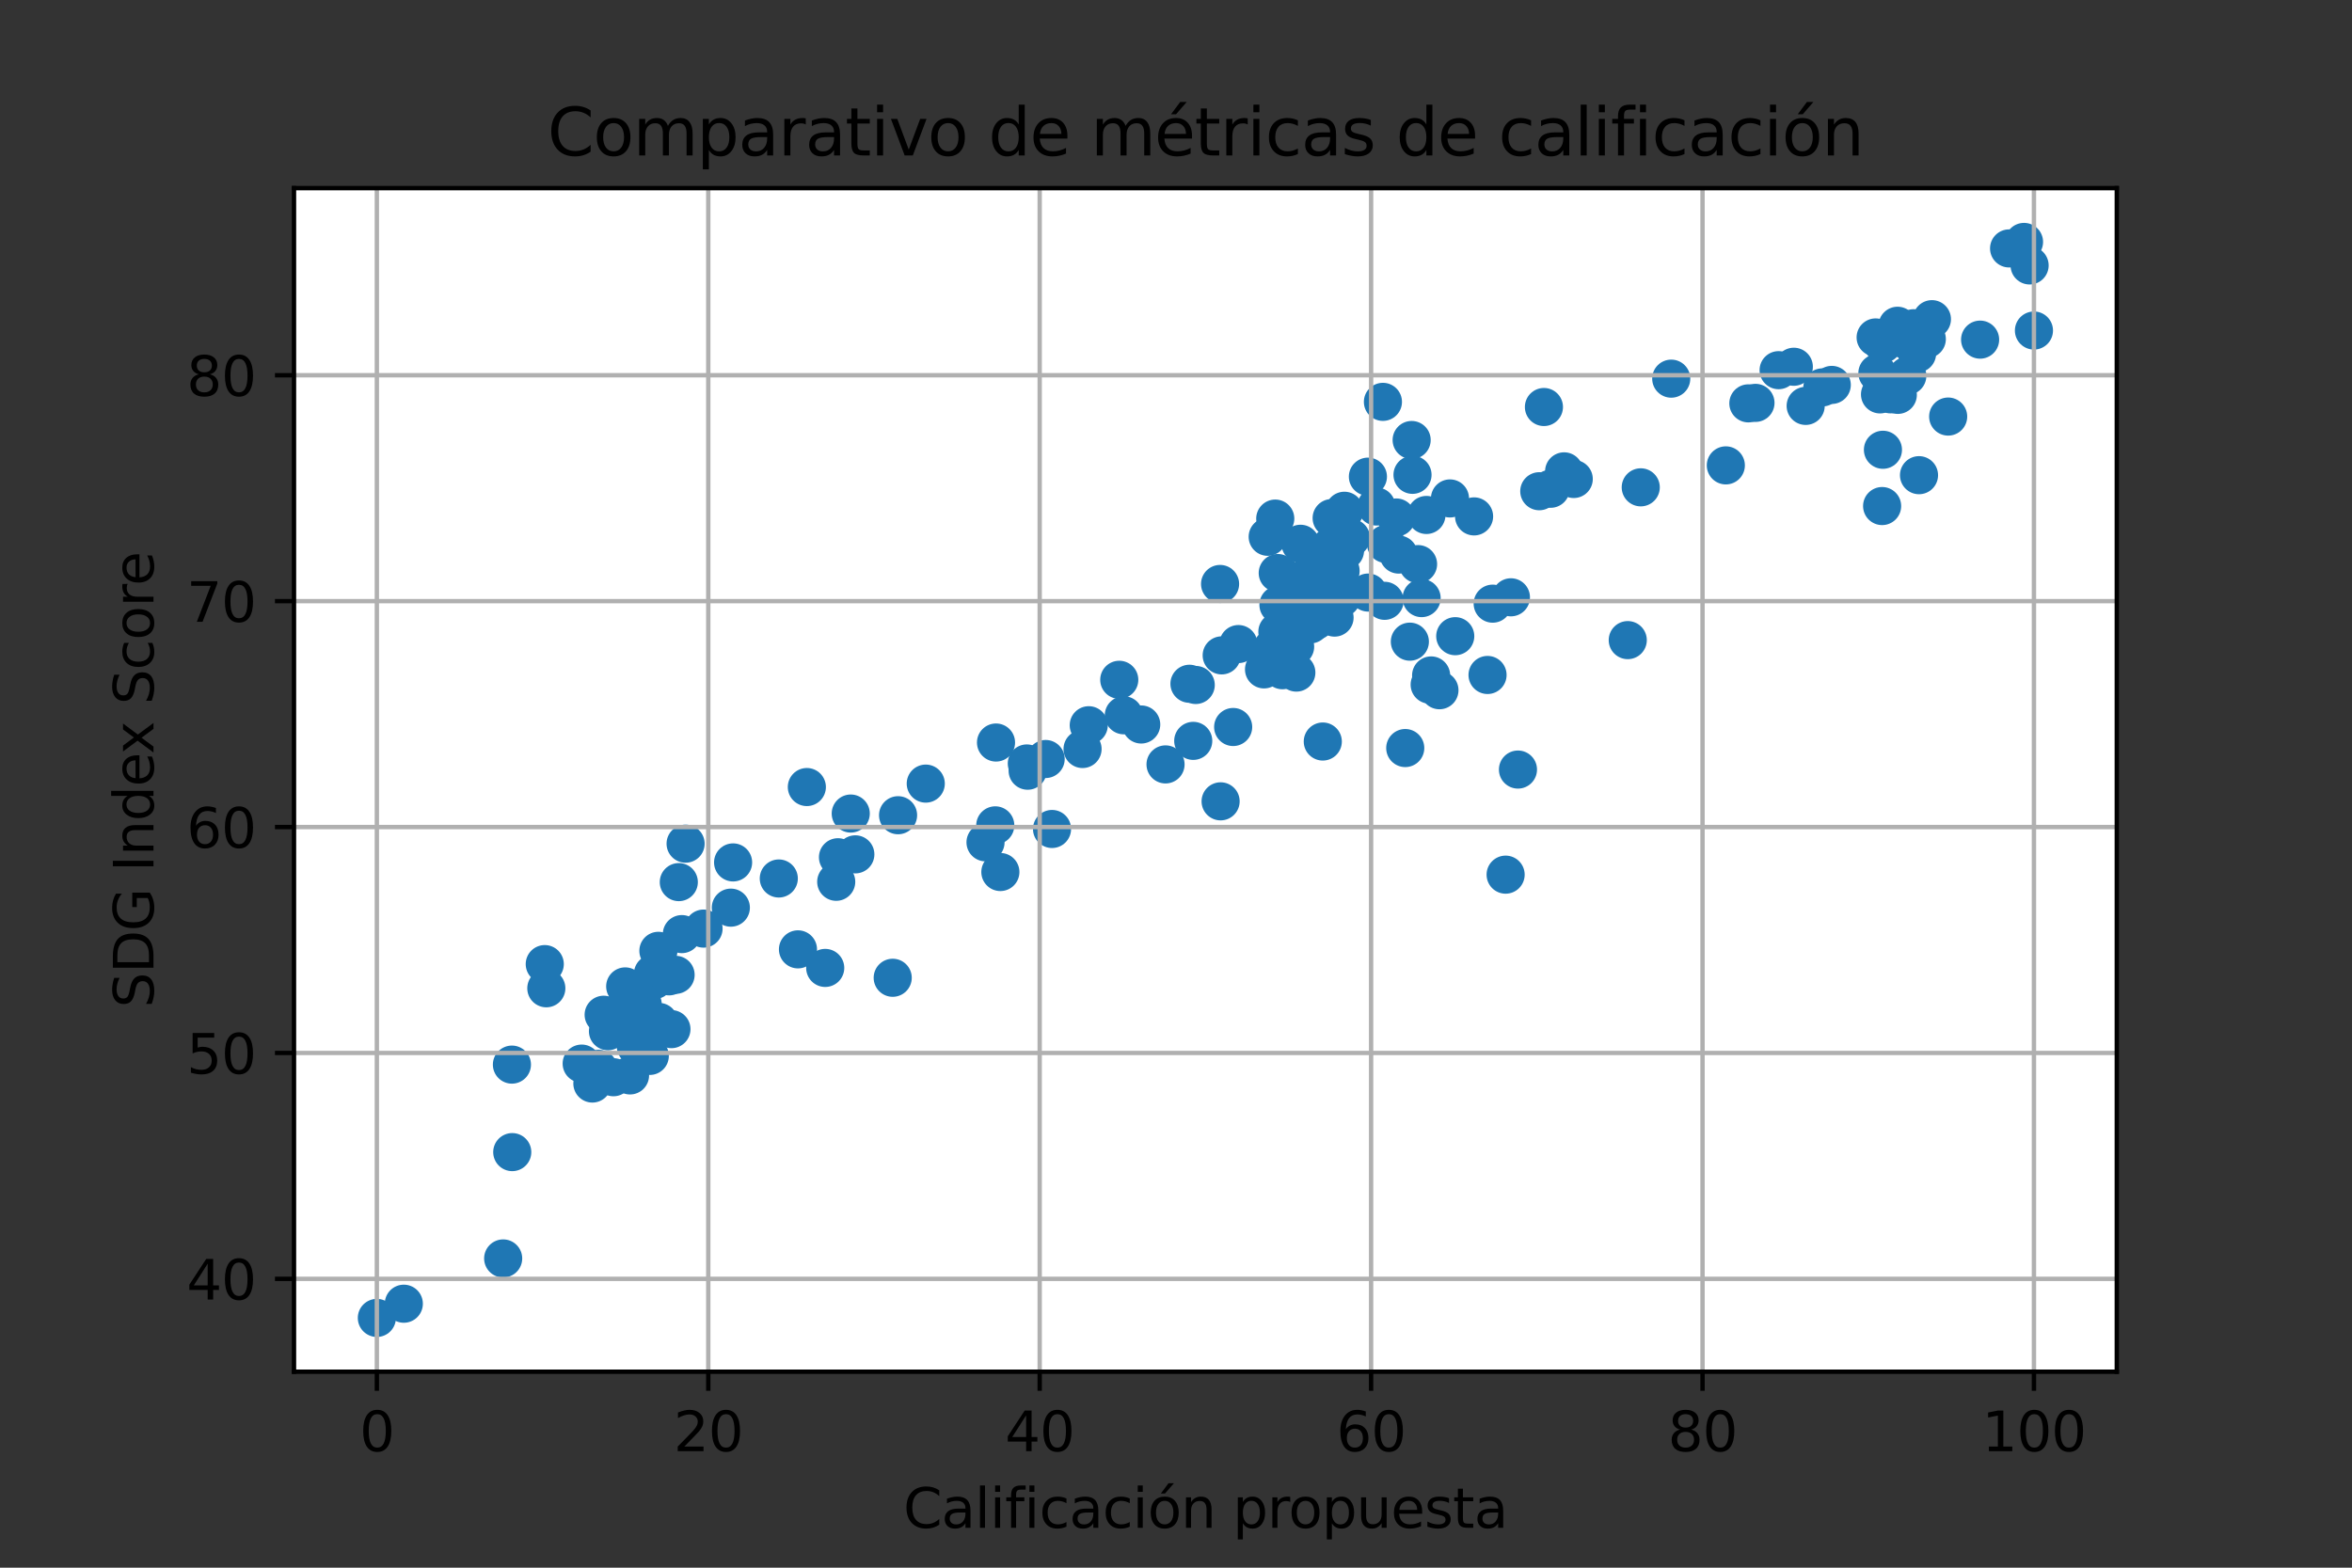 <?xml version="1.0" encoding="utf-8" standalone="no"?>
<!DOCTYPE svg PUBLIC "-//W3C//DTD SVG 1.1//EN"
  "http://www.w3.org/Graphics/SVG/1.1/DTD/svg11.dtd">
<svg xmlns:xlink="http://www.w3.org/1999/xlink" width="432pt" height="288pt" viewBox="0 0 432 288" xmlns="http://www.w3.org/2000/svg" version="1.1">
 <rect x="0" y="0" width="432" height="288" fill="#333333" stroke="none"/>
 <defs>
  <style type="text/css">*{stroke-linejoin: round; stroke-linecap: butt}</style>
 </defs>
 <g id="figure_1">
  <g id="patch_1">
   <path d="M 0 288 
L 432 288 
L 432 0 
L 0 0 
L 0 288 
z
" style="fill: none"/>
  </g>
  <g id="axes_1">
   <g id="patch_2">
    <path d="M 54 252 
L 388.8 252 
L 388.8 34.56 
L 54 34.56 
z
" style="fill: #ffffff"/>
   </g>
   <g id="PathCollection_1">
    <defs>
     <path id="m92355308f9" d="M 0 3 
C 0.796 3 1.559 2.684 2.121 2.121 
C 2.684 1.559 3 0.796 3 0 
C 3 -0.796 2.684 -1.559 2.121 -2.121 
C 1.559 -2.684 0.796 -3 0 -3 
C -0.796 -3 -1.559 -2.684 -2.121 -2.121 
C -2.684 -1.559 -3 -0.796 -3 0 
C -3 0.796 -2.684 1.559 -2.121 2.121 
C -1.559 2.684 -0.796 3 0 3 
z
" style="stroke: #1f77b4"/>
    </defs>
    <g clip-path="url(#p8596db44c9)">
     <use xlink:href="#m92355308f9" x="100.059" y="177.116" style="fill: #1f77b4; stroke: #1f77b4"/>
     <use xlink:href="#m92355308f9" x="116.783" y="192.211" style="fill: #1f77b4; stroke: #1f77b4"/>
     <use xlink:href="#m92355308f9" x="244.276" y="106.195" style="fill: #1f77b4; stroke: #1f77b4"/>
     <use xlink:href="#m92355308f9" x="277.516" y="109.731" style="fill: #1f77b4; stroke: #1f77b4"/>
     <use xlink:href="#m92355308f9" x="248.137" y="98.822" style="fill: #1f77b4; stroke: #1f77b4"/>
     <use xlink:href="#m92355308f9" x="241.384" y="102.991" style="fill: #1f77b4; stroke: #1f77b4"/>
     <use xlink:href="#m92355308f9" x="352.471" y="87.296" style="fill: #1f77b4; stroke: #1f77b4"/>
     <use xlink:href="#m92355308f9" x="351.471" y="60.302" style="fill: #1f77b4; stroke: #1f77b4"/>
     <use xlink:href="#m92355308f9" x="244.351" y="100.45" style="fill: #1f77b4; stroke: #1f77b4"/>
     <use xlink:href="#m92355308f9" x="113.808" y="185.97" style="fill: #1f77b4; stroke: #1f77b4"/>
     <use xlink:href="#m92355308f9" x="348.53" y="59.845" style="fill: #1f77b4; stroke: #1f77b4"/>
     <use xlink:href="#m92355308f9" x="119.35" y="193.982" style="fill: #1f77b4; stroke: #1f77b4"/>
     <use xlink:href="#m92355308f9" x="119.932" y="178.886" style="fill: #1f77b4; stroke: #1f77b4"/>
     <use xlink:href="#m92355308f9" x="198.837" y="137.602" style="fill: #1f77b4; stroke: #1f77b4"/>
     <use xlink:href="#m92355308f9" x="261.999" y="94.604" style="fill: #1f77b4; stroke: #1f77b4"/>
     <use xlink:href="#m92355308f9" x="264.388" y="126.801" style="fill: #1f77b4; stroke: #1f77b4"/>
     <use xlink:href="#m92355308f9" x="256.462" y="95.068" style="fill: #1f77b4; stroke: #1f77b4"/>
     <use xlink:href="#m92355308f9" x="254.006" y="73.826" style="fill: #1f77b4; stroke: #1f77b4"/>
     <use xlink:href="#m92355308f9" x="226.499" y="133.558" style="fill: #1f77b4; stroke: #1f77b4"/>
     <use xlink:href="#m92355308f9" x="224.393" y="120.399" style="fill: #1f77b4; stroke: #1f77b4"/>
     <use xlink:href="#m92355308f9" x="246.234" y="104.879" style="fill: #1f77b4; stroke: #1f77b4"/>
     <use xlink:href="#m92355308f9" x="267.29" y="116.873" style="fill: #1f77b4; stroke: #1f77b4"/>
     <use xlink:href="#m92355308f9" x="298.977" y="117.596" style="fill: #1f77b4; stroke: #1f77b4"/>
     <use xlink:href="#m92355308f9" x="241.244" y="110.513" style="fill: #1f77b4; stroke: #1f77b4"/>
     <use xlink:href="#m92355308f9" x="170.038" y="143.956" style="fill: #1f77b4; stroke: #1f77b4"/>
     <use xlink:href="#m92355308f9" x="69.218" y="242.116" style="fill: #1f77b4; stroke: #1f77b4"/>
     <use xlink:href="#m92355308f9" x="347.236" y="72.44" style="fill: #1f77b4; stroke: #1f77b4"/>
     <use xlink:href="#m92355308f9" x="344.826" y="68.54" style="fill: #1f77b4; stroke: #1f77b4"/>
     <use xlink:href="#m92355308f9" x="259.283" y="80.834" style="fill: #1f77b4; stroke: #1f77b4"/>
     <use xlink:href="#m92355308f9" x="256.895" y="101.88" style="fill: #1f77b4; stroke: #1f77b4"/>
     <use xlink:href="#m92355308f9" x="124.679" y="162.054" style="fill: #1f77b4; stroke: #1f77b4"/>
     <use xlink:href="#m92355308f9" x="125.241" y="171.604" style="fill: #1f77b4; stroke: #1f77b4"/>
     <use xlink:href="#m92355308f9" x="109.935" y="196.353" style="fill: #1f77b4; stroke: #1f77b4"/>
     <use xlink:href="#m92355308f9" x="114.832" y="181.214" style="fill: #1f77b4; stroke: #1f77b4"/>
     <use xlink:href="#m92355308f9" x="239.424" y="108.123" style="fill: #1f77b4; stroke: #1f77b4"/>
     <use xlink:href="#m92355308f9" x="235.137" y="118.136" style="fill: #1f77b4; stroke: #1f77b4"/>
     <use xlink:href="#m92355308f9" x="245.98" y="95.703" style="fill: #1f77b4; stroke: #1f77b4"/>
     <use xlink:href="#m92355308f9" x="234.231" y="95.27" style="fill: #1f77b4; stroke: #1f77b4"/>
     <use xlink:href="#m92355308f9" x="282.724" y="90.244" style="fill: #1f77b4; stroke: #1f77b4"/>
     <use xlink:href="#m92355308f9" x="345.851" y="63.174" style="fill: #1f77b4; stroke: #1f77b4"/>
     <use xlink:href="#m92355308f9" x="354.844" y="58.635" style="fill: #1f77b4; stroke: #1f77b4"/>
     <use xlink:href="#m92355308f9" x="151.57" y="177.817" style="fill: #1f77b4; stroke: #1f77b4"/>
     <use xlink:href="#m92355308f9" x="372.784" y="48.762" style="fill: #1f77b4; stroke: #1f77b4"/>
     <use xlink:href="#m92355308f9" x="224.095" y="107.281" style="fill: #1f77b4; stroke: #1f77b4"/>
     <use xlink:href="#m92355308f9" x="236.391" y="106.874" style="fill: #1f77b4; stroke: #1f77b4"/>
     <use xlink:href="#m92355308f9" x="238.869" y="99.897" style="fill: #1f77b4; stroke: #1f77b4"/>
     <use xlink:href="#m92355308f9" x="234.621" y="116.051" style="fill: #1f77b4; stroke: #1f77b4"/>
     <use xlink:href="#m92355308f9" x="334.723" y="71.169" style="fill: #1f77b4; stroke: #1f77b4"/>
     <use xlink:href="#m92355308f9" x="363.694" y="62.394" style="fill: #1f77b4; stroke: #1f77b4"/>
     <use xlink:href="#m92355308f9" x="120.929" y="174.677" style="fill: #1f77b4; stroke: #1f77b4"/>
     <use xlink:href="#m92355308f9" x="371.759" y="44.444" style="fill: #1f77b4; stroke: #1f77b4"/>
     <use xlink:href="#m92355308f9" x="234.687" y="105.272" style="fill: #1f77b4; stroke: #1f77b4"/>
     <use xlink:href="#m92355308f9" x="344.504" y="61.991" style="fill: #1f77b4; stroke: #1f77b4"/>
     <use xlink:href="#m92355308f9" x="188.599" y="140.255" style="fill: #1f77b4; stroke: #1f77b4"/>
     <use xlink:href="#m92355308f9" x="350.319" y="69.047" style="fill: #1f77b4; stroke: #1f77b4"/>
     <use xlink:href="#m92355308f9" x="247.041" y="101.167" style="fill: #1f77b4; stroke: #1f77b4"/>
     <use xlink:href="#m92355308f9" x="188.752" y="141.586" style="fill: #1f77b4; stroke: #1f77b4"/>
     <use xlink:href="#m92355308f9" x="111.667" y="189.449" style="fill: #1f77b4; stroke: #1f77b4"/>
     <use xlink:href="#m92355308f9" x="125.926" y="154.993" style="fill: #1f77b4; stroke: #1f77b4"/>
     <use xlink:href="#m92355308f9" x="289.055" y="87.996" style="fill: #1f77b4; stroke: #1f77b4"/>
     <use xlink:href="#m92355308f9" x="193.23" y="152.292" style="fill: #1f77b4; stroke: #1f77b4"/>
     <use xlink:href="#m92355308f9" x="276.543" y="160.683" style="fill: #1f77b4; stroke: #1f77b4"/>
     <use xlink:href="#m92355308f9" x="214.078" y="140.43" style="fill: #1f77b4; stroke: #1f77b4"/>
     <use xlink:href="#m92355308f9" x="329.479" y="67.376" style="fill: #1f77b4; stroke: #1f77b4"/>
     <use xlink:href="#m92355308f9" x="118.041" y="187.831" style="fill: #1f77b4; stroke: #1f77b4"/>
     <use xlink:href="#m92355308f9" x="322.433" y="74.013" style="fill: #1f77b4; stroke: #1f77b4"/>
     <use xlink:href="#m92355308f9" x="218.472" y="125.614" style="fill: #1f77b4; stroke: #1f77b4"/>
     <use xlink:href="#m92355308f9" x="182.805" y="151.627" style="fill: #1f77b4; stroke: #1f77b4"/>
     <use xlink:href="#m92355308f9" x="352.119" y="64.934" style="fill: #1f77b4; stroke: #1f77b4"/>
     <use xlink:href="#m92355308f9" x="254.319" y="110.375" style="fill: #1f77b4; stroke: #1f77b4"/>
     <use xlink:href="#m92355308f9" x="219.166" y="136.105" style="fill: #1f77b4; stroke: #1f77b4"/>
     <use xlink:href="#m92355308f9" x="357.826" y="76.527" style="fill: #1f77b4; stroke: #1f77b4"/>
     <use xlink:href="#m92355308f9" x="301.363" y="89.528" style="fill: #1f77b4; stroke: #1f77b4"/>
     <use xlink:href="#m92355308f9" x="321.128" y="74.101" style="fill: #1f77b4; stroke: #1f77b4"/>
     <use xlink:href="#m92355308f9" x="240.689" y="114.705" style="fill: #1f77b4; stroke: #1f77b4"/>
     <use xlink:href="#m92355308f9" x="246.373" y="109.869" style="fill: #1f77b4; stroke: #1f77b4"/>
     <use xlink:href="#m92355308f9" x="306.962" y="69.563" style="fill: #1f77b4; stroke: #1f77b4"/>
     <use xlink:href="#m92355308f9" x="260.461" y="103.633" style="fill: #1f77b4; stroke: #1f77b4"/>
     <use xlink:href="#m92355308f9" x="156.259" y="149.457" style="fill: #1f77b4; stroke: #1f77b4"/>
     <use xlink:href="#m92355308f9" x="246.931" y="93.832" style="fill: #1f77b4; stroke: #1f77b4"/>
     <use xlink:href="#m92355308f9" x="209.612" y="133.096" style="fill: #1f77b4; stroke: #1f77b4"/>
     <use xlink:href="#m92355308f9" x="283.579" y="74.772" style="fill: #1f77b4; stroke: #1f77b4"/>
     <use xlink:href="#m92355308f9" x="278.809" y="141.376" style="fill: #1f77b4; stroke: #1f77b4"/>
     <use xlink:href="#m92355308f9" x="192.059" y="139.437" style="fill: #1f77b4; stroke: #1f77b4"/>
     <use xlink:href="#m92355308f9" x="238.103" y="123.56" style="fill: #1f77b4; stroke: #1f77b4"/>
     <use xlink:href="#m92355308f9" x="108.805" y="199.056" style="fill: #1f77b4; stroke: #1f77b4"/>
     <use xlink:href="#m92355308f9" x="227.463" y="118.321" style="fill: #1f77b4; stroke: #1f77b4"/>
     <use xlink:href="#m92355308f9" x="146.566" y="174.407" style="fill: #1f77b4; stroke: #1f77b4"/>
     <use xlink:href="#m92355308f9" x="345.846" y="82.627" style="fill: #1f77b4; stroke: #1f77b4"/>
     <use xlink:href="#m92355308f9" x="345.696" y="92.967" style="fill: #1f77b4; stroke: #1f77b4"/>
     <use xlink:href="#m92355308f9" x="345.309" y="72.453" style="fill: #1f77b4; stroke: #1f77b4"/>
     <use xlink:href="#m92355308f9" x="239.296" y="108.248" style="fill: #1f77b4; stroke: #1f77b4"/>
     <use xlink:href="#m92355308f9" x="244.589" y="95.179" style="fill: #1f77b4; stroke: #1f77b4"/>
     <use xlink:href="#m92355308f9" x="115.72" y="197.566" style="fill: #1f77b4; stroke: #1f77b4"/>
     <use xlink:href="#m92355308f9" x="245.122" y="113.459" style="fill: #1f77b4; stroke: #1f77b4"/>
     <use xlink:href="#m92355308f9" x="241.667" y="114.044" style="fill: #1f77b4; stroke: #1f77b4"/>
     <use xlink:href="#m92355308f9" x="254.582" y="99.934" style="fill: #1f77b4; stroke: #1f77b4"/>
     <use xlink:href="#m92355308f9" x="118.042" y="184.469" style="fill: #1f77b4; stroke: #1f77b4"/>
     <use xlink:href="#m92355308f9" x="287.288" y="86.593" style="fill: #1f77b4; stroke: #1f77b4"/>
     <use xlink:href="#m92355308f9" x="206.415" y="131.406" style="fill: #1f77b4; stroke: #1f77b4"/>
     <use xlink:href="#m92355308f9" x="258.954" y="117.88" style="fill: #1f77b4; stroke: #1f77b4"/>
     <use xlink:href="#m92355308f9" x="242.962" y="136.225" style="fill: #1f77b4; stroke: #1f77b4"/>
     <use xlink:href="#m92355308f9" x="123.326" y="189.063" style="fill: #1f77b4; stroke: #1f77b4"/>
     <use xlink:href="#m92355308f9" x="129.223" y="170.592" style="fill: #1f77b4; stroke: #1f77b4"/>
     <use xlink:href="#m92355308f9" x="262.86" y="124.084" style="fill: #1f77b4; stroke: #1f77b4"/>
     <use xlink:href="#m92355308f9" x="121.034" y="187.739" style="fill: #1f77b4; stroke: #1f77b4"/>
     <use xlink:href="#m92355308f9" x="243.546" y="106.763" style="fill: #1f77b4; stroke: #1f77b4"/>
     <use xlink:href="#m92355308f9" x="148.197" y="144.588" style="fill: #1f77b4; stroke: #1f77b4"/>
     <use xlink:href="#m92355308f9" x="106.839" y="195.394" style="fill: #1f77b4; stroke: #1f77b4"/>
     <use xlink:href="#m92355308f9" x="112.675" y="197.898" style="fill: #1f77b4; stroke: #1f77b4"/>
     <use xlink:href="#m92355308f9" x="219.625" y="125.838" style="fill: #1f77b4; stroke: #1f77b4"/>
     <use xlink:href="#m92355308f9" x="350.05" y="62.468" style="fill: #1f77b4; stroke: #1f77b4"/>
     <use xlink:href="#m92355308f9" x="373.582" y="60.721" style="fill: #1f77b4; stroke: #1f77b4"/>
     <use xlink:href="#m92355308f9" x="205.579" y="124.885" style="fill: #1f77b4; stroke: #1f77b4"/>
     <use xlink:href="#m92355308f9" x="348.577" y="72.542" style="fill: #1f77b4; stroke: #1f77b4"/>
     <use xlink:href="#m92355308f9" x="261.113" y="109.878" style="fill: #1f77b4; stroke: #1f77b4"/>
     <use xlink:href="#m92355308f9" x="143.044" y="161.387" style="fill: #1f77b4; stroke: #1f77b4"/>
     <use xlink:href="#m92355308f9" x="237.88" y="118.81" style="fill: #1f77b4; stroke: #1f77b4"/>
     <use xlink:href="#m92355308f9" x="235.587" y="105.917" style="fill: #1f77b4; stroke: #1f77b4"/>
     <use xlink:href="#m92355308f9" x="199.976" y="133.233" style="fill: #1f77b4; stroke: #1f77b4"/>
     <use xlink:href="#m92355308f9" x="113.763" y="187.915" style="fill: #1f77b4; stroke: #1f77b4"/>
     <use xlink:href="#m92355308f9" x="326.685" y="68.004" style="fill: #1f77b4; stroke: #1f77b4"/>
     <use xlink:href="#m92355308f9" x="331.654" y="74.567" style="fill: #1f77b4; stroke: #1f77b4"/>
     <use xlink:href="#m92355308f9" x="235.544" y="123.127" style="fill: #1f77b4; stroke: #1f77b4"/>
     <use xlink:href="#m92355308f9" x="273.223" y="123.999" style="fill: #1f77b4; stroke: #1f77b4"/>
     <use xlink:href="#m92355308f9" x="284.809" y="89.791" style="fill: #1f77b4; stroke: #1f77b4"/>
     <use xlink:href="#m92355308f9" x="270.75" y="94.868" style="fill: #1f77b4; stroke: #1f77b4"/>
     <use xlink:href="#m92355308f9" x="153.591" y="161.994" style="fill: #1f77b4; stroke: #1f77b4"/>
     <use xlink:href="#m92355308f9" x="262.592" y="125.778" style="fill: #1f77b4; stroke: #1f77b4"/>
     <use xlink:href="#m92355308f9" x="94.026" y="195.58" style="fill: #1f77b4; stroke: #1f77b4"/>
     <use xlink:href="#m92355308f9" x="134.651" y="158.435" style="fill: #1f77b4; stroke: #1f77b4"/>
     <use xlink:href="#m92355308f9" x="274.167" y="110.898" style="fill: #1f77b4; stroke: #1f77b4"/>
     <use xlink:href="#m92355308f9" x="110.876" y="186.418" style="fill: #1f77b4; stroke: #1f77b4"/>
     <use xlink:href="#m92355308f9" x="233.713" y="119.042" style="fill: #1f77b4; stroke: #1f77b4"/>
     <use xlink:href="#m92355308f9" x="94.087" y="211.655" style="fill: #1f77b4; stroke: #1f77b4"/>
     <use xlink:href="#m92355308f9" x="259.442" y="87.23" style="fill: #1f77b4; stroke: #1f77b4"/>
     <use xlink:href="#m92355308f9" x="74.171" y="239.505" style="fill: #1f77b4; stroke: #1f77b4"/>
     <use xlink:href="#m92355308f9" x="157.102" y="156.954" style="fill: #1f77b4; stroke: #1f77b4"/>
     <use xlink:href="#m92355308f9" x="232.17" y="122.973" style="fill: #1f77b4; stroke: #1f77b4"/>
     <use xlink:href="#m92355308f9" x="336.446" y="70.712" style="fill: #1f77b4; stroke: #1f77b4"/>
     <use xlink:href="#m92355308f9" x="353.904" y="62.29" style="fill: #1f77b4; stroke: #1f77b4"/>
     <use xlink:href="#m92355308f9" x="369.016" y="45.637" style="fill: #1f77b4; stroke: #1f77b4"/>
     <use xlink:href="#m92355308f9" x="163.967" y="179.627" style="fill: #1f77b4; stroke: #1f77b4"/>
     <use xlink:href="#m92355308f9" x="183.741" y="160.199" style="fill: #1f77b4; stroke: #1f77b4"/>
     <use xlink:href="#m92355308f9" x="92.419" y="231.188" style="fill: #1f77b4; stroke: #1f77b4"/>
     <use xlink:href="#m92355308f9" x="120.203" y="180.043" style="fill: #1f77b4; stroke: #1f77b4"/>
     <use xlink:href="#m92355308f9" x="252.806" y="93.05" style="fill: #1f77b4; stroke: #1f77b4"/>
     <use xlink:href="#m92355308f9" x="235.933" y="111.446" style="fill: #1f77b4; stroke: #1f77b4"/>
     <use xlink:href="#m92355308f9" x="224.194" y="147.214" style="fill: #1f77b4; stroke: #1f77b4"/>
     <use xlink:href="#m92355308f9" x="258.106" y="137.424" style="fill: #1f77b4; stroke: #1f77b4"/>
     <use xlink:href="#m92355308f9" x="243.141" y="104.445" style="fill: #1f77b4; stroke: #1f77b4"/>
     <use xlink:href="#m92355308f9" x="251.29" y="108.859" style="fill: #1f77b4; stroke: #1f77b4"/>
     <use xlink:href="#m92355308f9" x="134.237" y="166.745" style="fill: #1f77b4; stroke: #1f77b4"/>
     <use xlink:href="#m92355308f9" x="124.088" y="179.089" style="fill: #1f77b4; stroke: #1f77b4"/>
     <use xlink:href="#m92355308f9" x="251.248" y="87.567" style="fill: #1f77b4; stroke: #1f77b4"/>
     <use xlink:href="#m92355308f9" x="266.322" y="91.568" style="fill: #1f77b4; stroke: #1f77b4"/>
     <use xlink:href="#m92355308f9" x="316.99" y="85.495" style="fill: #1f77b4; stroke: #1f77b4"/>
     <use xlink:href="#m92355308f9" x="234.817" y="111.118" style="fill: #1f77b4; stroke: #1f77b4"/>
     <use xlink:href="#m92355308f9" x="181.013" y="154.742" style="fill: #1f77b4; stroke: #1f77b4"/>
     <use xlink:href="#m92355308f9" x="232.842" y="98.614" style="fill: #1f77b4; stroke: #1f77b4"/>
     <use xlink:href="#m92355308f9" x="164.952" y="149.765" style="fill: #1f77b4; stroke: #1f77b4"/>
     <use xlink:href="#m92355308f9" x="100.345" y="181.557" style="fill: #1f77b4; stroke: #1f77b4"/>
     <use xlink:href="#m92355308f9" x="182.941" y="136.409" style="fill: #1f77b4; stroke: #1f77b4"/>
     <use xlink:href="#m92355308f9" x="122.891" y="179.365" style="fill: #1f77b4; stroke: #1f77b4"/>
     <use xlink:href="#m92355308f9" x="153.914" y="157.484" style="fill: #1f77b4; stroke: #1f77b4"/>
    </g>
   </g>
   <g id="matplotlib.axis_1">
    <g id="xtick_1">
     <g id="line2d_1">
      <path d="M 69.218 252 
L 69.218 34.56 
" clip-path="url(#p8596db44c9)" style="fill: none; stroke: #b0b0b0; stroke-width: 0.8; stroke-linecap: square"/>
     </g>
     <g id="line2d_2">
      <defs>
       <path id="ma72aca8280" d="M 0 0 
L 0 3.5 
" style="stroke: #000000; stroke-width: 0.8"/>
      </defs>
      <g>
       <use xlink:href="#ma72aca8280" x="69.218" y="252" style="stroke: #000000; stroke-width: 0.8"/>
      </g>
     </g>
     <g id="text_1">
      <!-- 0 -->
      <g transform="translate(66.037 266.598)scale(0.1 -0.1)">
       <defs>
        <path id="DejaVuSans-30" d="M 2034 4250 
Q 1547 4250 1301 3770 
Q 1056 3291 1056 2328 
Q 1056 1369 1301 889 
Q 1547 409 2034 409 
Q 2525 409 2770 889 
Q 3016 1369 3016 2328 
Q 3016 3291 2770 3770 
Q 2525 4250 2034 4250 
z
M 2034 4750 
Q 2819 4750 3233 4129 
Q 3647 3509 3647 2328 
Q 3647 1150 3233 529 
Q 2819 -91 2034 -91 
Q 1250 -91 836 529 
Q 422 1150 422 2328 
Q 422 3509 836 4129 
Q 1250 4750 2034 4750 
z
" transform="scale(0.016)"/>
       </defs>
       <use xlink:href="#DejaVuSans-30"/>
      </g>
     </g>
    </g>
    <g id="xtick_2">
     <g id="line2d_3">
      <path d="M 130.091 252 
L 130.091 34.56 
" clip-path="url(#p8596db44c9)" style="fill: none; stroke: #b0b0b0; stroke-width: 0.8; stroke-linecap: square"/>
     </g>
     <g id="line2d_4">
      <g>
       <use xlink:href="#ma72aca8280" x="130.091" y="252" style="stroke: #000000; stroke-width: 0.8"/>
      </g>
     </g>
     <g id="text_2">
      <!-- 20 -->
      <g transform="translate(123.728 266.598)scale(0.1 -0.1)">
       <defs>
        <path id="DejaVuSans-32" d="M 1228 531 
L 3431 531 
L 3431 0 
L 469 0 
L 469 531 
Q 828 903 1448 1529 
Q 2069 2156 2228 2338 
Q 2531 2678 2651 2914 
Q 2772 3150 2772 3378 
Q 2772 3750 2511 3984 
Q 2250 4219 1831 4219 
Q 1534 4219 1204 4116 
Q 875 4013 500 3803 
L 500 4441 
Q 881 4594 1212 4672 
Q 1544 4750 1819 4750 
Q 2544 4750 2975 4387 
Q 3406 4025 3406 3419 
Q 3406 3131 3298 2873 
Q 3191 2616 2906 2266 
Q 2828 2175 2409 1742 
Q 1991 1309 1228 531 
z
" transform="scale(0.016)"/>
       </defs>
       <use xlink:href="#DejaVuSans-32"/>
       <use xlink:href="#DejaVuSans-30" x="63.623"/>
      </g>
     </g>
    </g>
    <g id="xtick_3">
     <g id="line2d_5">
      <path d="M 190.964 252 
L 190.964 34.56 
" clip-path="url(#p8596db44c9)" style="fill: none; stroke: #b0b0b0; stroke-width: 0.8; stroke-linecap: square"/>
     </g>
     <g id="line2d_6">
      <g>
       <use xlink:href="#ma72aca8280" x="190.964" y="252" style="stroke: #000000; stroke-width: 0.8"/>
      </g>
     </g>
     <g id="text_3">
      <!-- 40 -->
      <g transform="translate(184.601 266.598)scale(0.1 -0.1)">
       <defs>
        <path id="DejaVuSans-34" d="M 2419 4116 
L 825 1625 
L 2419 1625 
L 2419 4116 
z
M 2253 4666 
L 3047 4666 
L 3047 1625 
L 3713 1625 
L 3713 1100 
L 3047 1100 
L 3047 0 
L 2419 0 
L 2419 1100 
L 313 1100 
L 313 1709 
L 2253 4666 
z
" transform="scale(0.016)"/>
       </defs>
       <use xlink:href="#DejaVuSans-34"/>
       <use xlink:href="#DejaVuSans-30" x="63.623"/>
      </g>
     </g>
    </g>
    <g id="xtick_4">
     <g id="line2d_7">
      <path d="M 251.836 252 
L 251.836 34.56 
" clip-path="url(#p8596db44c9)" style="fill: none; stroke: #b0b0b0; stroke-width: 0.8; stroke-linecap: square"/>
     </g>
     <g id="line2d_8">
      <g>
       <use xlink:href="#ma72aca8280" x="251.836" y="252" style="stroke: #000000; stroke-width: 0.8"/>
      </g>
     </g>
     <g id="text_4">
      <!-- 60 -->
      <g transform="translate(245.474 266.598)scale(0.1 -0.1)">
       <defs>
        <path id="DejaVuSans-36" d="M 2113 2584 
Q 1688 2584 1439 2293 
Q 1191 2003 1191 1497 
Q 1191 994 1439 701 
Q 1688 409 2113 409 
Q 2538 409 2786 701 
Q 3034 994 3034 1497 
Q 3034 2003 2786 2293 
Q 2538 2584 2113 2584 
z
M 3366 4563 
L 3366 3988 
Q 3128 4100 2886 4159 
Q 2644 4219 2406 4219 
Q 1781 4219 1451 3797 
Q 1122 3375 1075 2522 
Q 1259 2794 1537 2939 
Q 1816 3084 2150 3084 
Q 2853 3084 3261 2657 
Q 3669 2231 3669 1497 
Q 3669 778 3244 343 
Q 2819 -91 2113 -91 
Q 1303 -91 875 529 
Q 447 1150 447 2328 
Q 447 3434 972 4092 
Q 1497 4750 2381 4750 
Q 2619 4750 2861 4703 
Q 3103 4656 3366 4563 
z
" transform="scale(0.016)"/>
       </defs>
       <use xlink:href="#DejaVuSans-36"/>
       <use xlink:href="#DejaVuSans-30" x="63.623"/>
      </g>
     </g>
    </g>
    <g id="xtick_5">
     <g id="line2d_9">
      <path d="M 312.709 252 
L 312.709 34.56 
" clip-path="url(#p8596db44c9)" style="fill: none; stroke: #b0b0b0; stroke-width: 0.8; stroke-linecap: square"/>
     </g>
     <g id="line2d_10">
      <g>
       <use xlink:href="#ma72aca8280" x="312.709" y="252" style="stroke: #000000; stroke-width: 0.8"/>
      </g>
     </g>
     <g id="text_5">
      <!-- 80 -->
      <g transform="translate(306.347 266.598)scale(0.1 -0.1)">
       <defs>
        <path id="DejaVuSans-38" d="M 2034 2216 
Q 1584 2216 1326 1975 
Q 1069 1734 1069 1313 
Q 1069 891 1326 650 
Q 1584 409 2034 409 
Q 2484 409 2743 651 
Q 3003 894 3003 1313 
Q 3003 1734 2745 1975 
Q 2488 2216 2034 2216 
z
M 1403 2484 
Q 997 2584 770 2862 
Q 544 3141 544 3541 
Q 544 4100 942 4425 
Q 1341 4750 2034 4750 
Q 2731 4750 3128 4425 
Q 3525 4100 3525 3541 
Q 3525 3141 3298 2862 
Q 3072 2584 2669 2484 
Q 3125 2378 3379 2068 
Q 3634 1759 3634 1313 
Q 3634 634 3220 271 
Q 2806 -91 2034 -91 
Q 1263 -91 848 271 
Q 434 634 434 1313 
Q 434 1759 690 2068 
Q 947 2378 1403 2484 
z
M 1172 3481 
Q 1172 3119 1398 2916 
Q 1625 2713 2034 2713 
Q 2441 2713 2670 2916 
Q 2900 3119 2900 3481 
Q 2900 3844 2670 4047 
Q 2441 4250 2034 4250 
Q 1625 4250 1398 4047 
Q 1172 3844 1172 3481 
z
" transform="scale(0.016)"/>
       </defs>
       <use xlink:href="#DejaVuSans-38"/>
       <use xlink:href="#DejaVuSans-30" x="63.623"/>
      </g>
     </g>
    </g>
    <g id="xtick_6">
     <g id="line2d_11">
      <path d="M 373.582 252 
L 373.582 34.56 
" clip-path="url(#p8596db44c9)" style="fill: none; stroke: #b0b0b0; stroke-width: 0.8; stroke-linecap: square"/>
     </g>
     <g id="line2d_12">
      <g>
       <use xlink:href="#ma72aca8280" x="373.582" y="252" style="stroke: #000000; stroke-width: 0.8"/>
      </g>
     </g>
     <g id="text_6">
      <!-- 100 -->
      <g transform="translate(364.038 266.598)scale(0.1 -0.1)">
       <defs>
        <path id="DejaVuSans-31" d="M 794 531 
L 1825 531 
L 1825 4091 
L 703 3866 
L 703 4441 
L 1819 4666 
L 2450 4666 
L 2450 531 
L 3481 531 
L 3481 0 
L 794 0 
L 794 531 
z
" transform="scale(0.016)"/>
       </defs>
       <use xlink:href="#DejaVuSans-31"/>
       <use xlink:href="#DejaVuSans-30" x="63.623"/>
       <use xlink:href="#DejaVuSans-30" x="127.246"/>
      </g>
     </g>
    </g>
    <g id="text_7">
     <!-- Calificación propuesta -->
     <g transform="translate(165.923 280.677)scale(0.1 -0.1)">
      <defs>
       <path id="DejaVuSans-43" d="M 4122 4306 
L 4122 3641 
Q 3803 3938 3442 4084 
Q 3081 4231 2675 4231 
Q 1875 4231 1450 3742 
Q 1025 3253 1025 2328 
Q 1025 1406 1450 917 
Q 1875 428 2675 428 
Q 3081 428 3442 575 
Q 3803 722 4122 1019 
L 4122 359 
Q 3791 134 3420 21 
Q 3050 -91 2638 -91 
Q 1578 -91 968 557 
Q 359 1206 359 2328 
Q 359 3453 968 4101 
Q 1578 4750 2638 4750 
Q 3056 4750 3426 4639 
Q 3797 4528 4122 4306 
z
" transform="scale(0.016)"/>
       <path id="DejaVuSans-61" d="M 2194 1759 
Q 1497 1759 1228 1600 
Q 959 1441 959 1056 
Q 959 750 1161 570 
Q 1363 391 1709 391 
Q 2188 391 2477 730 
Q 2766 1069 2766 1631 
L 2766 1759 
L 2194 1759 
z
M 3341 1997 
L 3341 0 
L 2766 0 
L 2766 531 
Q 2569 213 2275 61 
Q 1981 -91 1556 -91 
Q 1019 -91 701 211 
Q 384 513 384 1019 
Q 384 1609 779 1909 
Q 1175 2209 1959 2209 
L 2766 2209 
L 2766 2266 
Q 2766 2663 2505 2880 
Q 2244 3097 1772 3097 
Q 1472 3097 1187 3025 
Q 903 2953 641 2809 
L 641 3341 
Q 956 3463 1253 3523 
Q 1550 3584 1831 3584 
Q 2591 3584 2966 3190 
Q 3341 2797 3341 1997 
z
" transform="scale(0.016)"/>
       <path id="DejaVuSans-6c" d="M 603 4863 
L 1178 4863 
L 1178 0 
L 603 0 
L 603 4863 
z
" transform="scale(0.016)"/>
       <path id="DejaVuSans-69" d="M 603 3500 
L 1178 3500 
L 1178 0 
L 603 0 
L 603 3500 
z
M 603 4863 
L 1178 4863 
L 1178 4134 
L 603 4134 
L 603 4863 
z
" transform="scale(0.016)"/>
       <path id="DejaVuSans-66" d="M 2375 4863 
L 2375 4384 
L 1825 4384 
Q 1516 4384 1395 4259 
Q 1275 4134 1275 3809 
L 1275 3500 
L 2222 3500 
L 2222 3053 
L 1275 3053 
L 1275 0 
L 697 0 
L 697 3053 
L 147 3053 
L 147 3500 
L 697 3500 
L 697 3744 
Q 697 4328 969 4595 
Q 1241 4863 1831 4863 
L 2375 4863 
z
" transform="scale(0.016)"/>
       <path id="DejaVuSans-63" d="M 3122 3366 
L 3122 2828 
Q 2878 2963 2633 3030 
Q 2388 3097 2138 3097 
Q 1578 3097 1268 2742 
Q 959 2388 959 1747 
Q 959 1106 1268 751 
Q 1578 397 2138 397 
Q 2388 397 2633 464 
Q 2878 531 3122 666 
L 3122 134 
Q 2881 22 2623 -34 
Q 2366 -91 2075 -91 
Q 1284 -91 818 406 
Q 353 903 353 1747 
Q 353 2603 823 3093 
Q 1294 3584 2113 3584 
Q 2378 3584 2631 3529 
Q 2884 3475 3122 3366 
z
" transform="scale(0.016)"/>
       <path id="DejaVuSans-f3" d="M 1959 3097 
Q 1497 3097 1228 2736 
Q 959 2375 959 1747 
Q 959 1119 1226 758 
Q 1494 397 1959 397 
Q 2419 397 2687 759 
Q 2956 1122 2956 1747 
Q 2956 2369 2687 2733 
Q 2419 3097 1959 3097 
z
M 1959 3584 
Q 2709 3584 3137 3096 
Q 3566 2609 3566 1747 
Q 3566 888 3137 398 
Q 2709 -91 1959 -91 
Q 1206 -91 779 398 
Q 353 888 353 1747 
Q 353 2609 779 3096 
Q 1206 3584 1959 3584 
z
M 2394 5119 
L 3016 5119 
L 1998 3944 
L 1519 3944 
L 2394 5119 
z
" transform="scale(0.016)"/>
       <path id="DejaVuSans-6e" d="M 3513 2113 
L 3513 0 
L 2938 0 
L 2938 2094 
Q 2938 2591 2744 2837 
Q 2550 3084 2163 3084 
Q 1697 3084 1428 2787 
Q 1159 2491 1159 1978 
L 1159 0 
L 581 0 
L 581 3500 
L 1159 3500 
L 1159 2956 
Q 1366 3272 1645 3428 
Q 1925 3584 2291 3584 
Q 2894 3584 3203 3211 
Q 3513 2838 3513 2113 
z
" transform="scale(0.016)"/>
       <path id="DejaVuSans-20" transform="scale(0.016)"/>
       <path id="DejaVuSans-70" d="M 1159 525 
L 1159 -1331 
L 581 -1331 
L 581 3500 
L 1159 3500 
L 1159 2969 
Q 1341 3281 1617 3432 
Q 1894 3584 2278 3584 
Q 2916 3584 3314 3078 
Q 3713 2572 3713 1747 
Q 3713 922 3314 415 
Q 2916 -91 2278 -91 
Q 1894 -91 1617 61 
Q 1341 213 1159 525 
z
M 3116 1747 
Q 3116 2381 2855 2742 
Q 2594 3103 2138 3103 
Q 1681 3103 1420 2742 
Q 1159 2381 1159 1747 
Q 1159 1113 1420 752 
Q 1681 391 2138 391 
Q 2594 391 2855 752 
Q 3116 1113 3116 1747 
z
" transform="scale(0.016)"/>
       <path id="DejaVuSans-72" d="M 2631 2963 
Q 2534 3019 2420 3045 
Q 2306 3072 2169 3072 
Q 1681 3072 1420 2755 
Q 1159 2438 1159 1844 
L 1159 0 
L 581 0 
L 581 3500 
L 1159 3500 
L 1159 2956 
Q 1341 3275 1631 3429 
Q 1922 3584 2338 3584 
Q 2397 3584 2469 3576 
Q 2541 3569 2628 3553 
L 2631 2963 
z
" transform="scale(0.016)"/>
       <path id="DejaVuSans-6f" d="M 1959 3097 
Q 1497 3097 1228 2736 
Q 959 2375 959 1747 
Q 959 1119 1226 758 
Q 1494 397 1959 397 
Q 2419 397 2687 759 
Q 2956 1122 2956 1747 
Q 2956 2369 2687 2733 
Q 2419 3097 1959 3097 
z
M 1959 3584 
Q 2709 3584 3137 3096 
Q 3566 2609 3566 1747 
Q 3566 888 3137 398 
Q 2709 -91 1959 -91 
Q 1206 -91 779 398 
Q 353 888 353 1747 
Q 353 2609 779 3096 
Q 1206 3584 1959 3584 
z
" transform="scale(0.016)"/>
       <path id="DejaVuSans-75" d="M 544 1381 
L 544 3500 
L 1119 3500 
L 1119 1403 
Q 1119 906 1312 657 
Q 1506 409 1894 409 
Q 2359 409 2629 706 
Q 2900 1003 2900 1516 
L 2900 3500 
L 3475 3500 
L 3475 0 
L 2900 0 
L 2900 538 
Q 2691 219 2414 64 
Q 2138 -91 1772 -91 
Q 1169 -91 856 284 
Q 544 659 544 1381 
z
M 1991 3584 
L 1991 3584 
z
" transform="scale(0.016)"/>
       <path id="DejaVuSans-65" d="M 3597 1894 
L 3597 1613 
L 953 1613 
Q 991 1019 1311 708 
Q 1631 397 2203 397 
Q 2534 397 2845 478 
Q 3156 559 3463 722 
L 3463 178 
Q 3153 47 2828 -22 
Q 2503 -91 2169 -91 
Q 1331 -91 842 396 
Q 353 884 353 1716 
Q 353 2575 817 3079 
Q 1281 3584 2069 3584 
Q 2775 3584 3186 3129 
Q 3597 2675 3597 1894 
z
M 3022 2063 
Q 3016 2534 2758 2815 
Q 2500 3097 2075 3097 
Q 1594 3097 1305 2825 
Q 1016 2553 972 2059 
L 3022 2063 
z
" transform="scale(0.016)"/>
       <path id="DejaVuSans-73" d="M 2834 3397 
L 2834 2853 
Q 2591 2978 2328 3040 
Q 2066 3103 1784 3103 
Q 1356 3103 1142 2972 
Q 928 2841 928 2578 
Q 928 2378 1081 2264 
Q 1234 2150 1697 2047 
L 1894 2003 
Q 2506 1872 2764 1633 
Q 3022 1394 3022 966 
Q 3022 478 2636 193 
Q 2250 -91 1575 -91 
Q 1294 -91 989 -36 
Q 684 19 347 128 
L 347 722 
Q 666 556 975 473 
Q 1284 391 1588 391 
Q 1994 391 2212 530 
Q 2431 669 2431 922 
Q 2431 1156 2273 1281 
Q 2116 1406 1581 1522 
L 1381 1569 
Q 847 1681 609 1914 
Q 372 2147 372 2553 
Q 372 3047 722 3315 
Q 1072 3584 1716 3584 
Q 2034 3584 2315 3537 
Q 2597 3491 2834 3397 
z
" transform="scale(0.016)"/>
       <path id="DejaVuSans-74" d="M 1172 4494 
L 1172 3500 
L 2356 3500 
L 2356 3053 
L 1172 3053 
L 1172 1153 
Q 1172 725 1289 603 
Q 1406 481 1766 481 
L 2356 481 
L 2356 0 
L 1766 0 
Q 1100 0 847 248 
Q 594 497 594 1153 
L 594 3053 
L 172 3053 
L 172 3500 
L 594 3500 
L 594 4494 
L 1172 4494 
z
" transform="scale(0.016)"/>
      </defs>
      <use xlink:href="#DejaVuSans-43"/>
      <use xlink:href="#DejaVuSans-61" x="69.824"/>
      <use xlink:href="#DejaVuSans-6c" x="131.104"/>
      <use xlink:href="#DejaVuSans-69" x="158.887"/>
      <use xlink:href="#DejaVuSans-66" x="186.67"/>
      <use xlink:href="#DejaVuSans-69" x="221.875"/>
      <use xlink:href="#DejaVuSans-63" x="249.658"/>
      <use xlink:href="#DejaVuSans-61" x="304.639"/>
      <use xlink:href="#DejaVuSans-63" x="365.918"/>
      <use xlink:href="#DejaVuSans-69" x="420.898"/>
      <use xlink:href="#DejaVuSans-f3" x="448.682"/>
      <use xlink:href="#DejaVuSans-6e" x="509.863"/>
      <use xlink:href="#DejaVuSans-20" x="573.242"/>
      <use xlink:href="#DejaVuSans-70" x="605.029"/>
      <use xlink:href="#DejaVuSans-72" x="668.506"/>
      <use xlink:href="#DejaVuSans-6f" x="707.369"/>
      <use xlink:href="#DejaVuSans-70" x="768.551"/>
      <use xlink:href="#DejaVuSans-75" x="832.027"/>
      <use xlink:href="#DejaVuSans-65" x="895.406"/>
      <use xlink:href="#DejaVuSans-73" x="956.93"/>
      <use xlink:href="#DejaVuSans-74" x="1009.029"/>
      <use xlink:href="#DejaVuSans-61" x="1048.238"/>
     </g>
    </g>
   </g>
   <g id="matplotlib.axis_2">
    <g id="ytick_1">
     <g id="line2d_13">
      <path d="M 54 234.941 
L 388.8 234.941 
" clip-path="url(#p8596db44c9)" style="fill: none; stroke: #b0b0b0; stroke-width: 0.8; stroke-linecap: square"/>
     </g>
     <g id="line2d_14">
      <defs>
       <path id="mb3dfbadfa4" d="M 0 0 
L -3.5 0 
" style="stroke: #000000; stroke-width: 0.8"/>
      </defs>
      <g>
       <use xlink:href="#mb3dfbadfa4" x="54" y="234.941" style="stroke: #000000; stroke-width: 0.8"/>
      </g>
     </g>
     <g id="text_8">
      <!-- 40 -->
      <g transform="translate(34.275 238.741)scale(0.1 -0.1)">
       <use xlink:href="#DejaVuSans-34"/>
       <use xlink:href="#DejaVuSans-30" x="63.623"/>
      </g>
     </g>
    </g>
    <g id="ytick_2">
     <g id="line2d_15">
      <path d="M 54 193.44 
L 388.8 193.44 
" clip-path="url(#p8596db44c9)" style="fill: none; stroke: #b0b0b0; stroke-width: 0.8; stroke-linecap: square"/>
     </g>
     <g id="line2d_16">
      <g>
       <use xlink:href="#mb3dfbadfa4" x="54" y="193.44" style="stroke: #000000; stroke-width: 0.8"/>
      </g>
     </g>
     <g id="text_9">
      <!-- 50 -->
      <g transform="translate(34.275 197.239)scale(0.1 -0.1)">
       <defs>
        <path id="DejaVuSans-35" d="M 691 4666 
L 3169 4666 
L 3169 4134 
L 1269 4134 
L 1269 2991 
Q 1406 3038 1543 3061 
Q 1681 3084 1819 3084 
Q 2600 3084 3056 2656 
Q 3513 2228 3513 1497 
Q 3513 744 3044 326 
Q 2575 -91 1722 -91 
Q 1428 -91 1123 -41 
Q 819 9 494 109 
L 494 744 
Q 775 591 1075 516 
Q 1375 441 1709 441 
Q 2250 441 2565 725 
Q 2881 1009 2881 1497 
Q 2881 1984 2565 2268 
Q 2250 2553 1709 2553 
Q 1456 2553 1204 2497 
Q 953 2441 691 2322 
L 691 4666 
z
" transform="scale(0.016)"/>
       </defs>
       <use xlink:href="#DejaVuSans-35"/>
       <use xlink:href="#DejaVuSans-30" x="63.623"/>
      </g>
     </g>
    </g>
    <g id="ytick_3">
     <g id="line2d_17">
      <path d="M 54 151.938 
L 388.8 151.938 
" clip-path="url(#p8596db44c9)" style="fill: none; stroke: #b0b0b0; stroke-width: 0.8; stroke-linecap: square"/>
     </g>
     <g id="line2d_18">
      <g>
       <use xlink:href="#mb3dfbadfa4" x="54" y="151.938" style="stroke: #000000; stroke-width: 0.8"/>
      </g>
     </g>
     <g id="text_10">
      <!-- 60 -->
      <g transform="translate(34.275 155.737)scale(0.1 -0.1)">
       <use xlink:href="#DejaVuSans-36"/>
       <use xlink:href="#DejaVuSans-30" x="63.623"/>
      </g>
     </g>
    </g>
    <g id="ytick_4">
     <g id="line2d_19">
      <path d="M 54 110.436 
L 388.8 110.436 
" clip-path="url(#p8596db44c9)" style="fill: none; stroke: #b0b0b0; stroke-width: 0.8; stroke-linecap: square"/>
     </g>
     <g id="line2d_20">
      <g>
       <use xlink:href="#mb3dfbadfa4" x="54" y="110.436" style="stroke: #000000; stroke-width: 0.8"/>
      </g>
     </g>
     <g id="text_11">
      <!-- 70 -->
      <g transform="translate(34.275 114.235)scale(0.1 -0.1)">
       <defs>
        <path id="DejaVuSans-37" d="M 525 4666 
L 3525 4666 
L 3525 4397 
L 1831 0 
L 1172 0 
L 2766 4134 
L 525 4134 
L 525 4666 
z
" transform="scale(0.016)"/>
       </defs>
       <use xlink:href="#DejaVuSans-37"/>
       <use xlink:href="#DejaVuSans-30" x="63.623"/>
      </g>
     </g>
    </g>
    <g id="ytick_5">
     <g id="line2d_21">
      <path d="M 54 68.934 
L 388.8 68.934 
" clip-path="url(#p8596db44c9)" style="fill: none; stroke: #b0b0b0; stroke-width: 0.8; stroke-linecap: square"/>
     </g>
     <g id="line2d_22">
      <g>
       <use xlink:href="#mb3dfbadfa4" x="54" y="68.934" style="stroke: #000000; stroke-width: 0.8"/>
      </g>
     </g>
     <g id="text_12">
      <!-- 80 -->
      <g transform="translate(34.275 72.734)scale(0.1 -0.1)">
       <use xlink:href="#DejaVuSans-38"/>
       <use xlink:href="#DejaVuSans-30" x="63.623"/>
      </g>
     </g>
    </g>
    <g id="text_13">
     <!-- SDG Index Score -->
     <g transform="translate(28.195 185.125)rotate(-90)scale(0.1 -0.1)">
      <defs>
       <path id="DejaVuSans-53" d="M 3425 4513 
L 3425 3897 
Q 3066 4069 2747 4153 
Q 2428 4238 2131 4238 
Q 1616 4238 1336 4038 
Q 1056 3838 1056 3469 
Q 1056 3159 1242 3001 
Q 1428 2844 1947 2747 
L 2328 2669 
Q 3034 2534 3370 2195 
Q 3706 1856 3706 1288 
Q 3706 609 3251 259 
Q 2797 -91 1919 -91 
Q 1588 -91 1214 -16 
Q 841 59 441 206 
L 441 856 
Q 825 641 1194 531 
Q 1563 422 1919 422 
Q 2459 422 2753 634 
Q 3047 847 3047 1241 
Q 3047 1584 2836 1778 
Q 2625 1972 2144 2069 
L 1759 2144 
Q 1053 2284 737 2584 
Q 422 2884 422 3419 
Q 422 4038 858 4394 
Q 1294 4750 2059 4750 
Q 2388 4750 2728 4690 
Q 3069 4631 3425 4513 
z
" transform="scale(0.016)"/>
       <path id="DejaVuSans-44" d="M 1259 4147 
L 1259 519 
L 2022 519 
Q 2988 519 3436 956 
Q 3884 1394 3884 2338 
Q 3884 3275 3436 3711 
Q 2988 4147 2022 4147 
L 1259 4147 
z
M 628 4666 
L 1925 4666 
Q 3281 4666 3915 4102 
Q 4550 3538 4550 2338 
Q 4550 1131 3912 565 
Q 3275 0 1925 0 
L 628 0 
L 628 4666 
z
" transform="scale(0.016)"/>
       <path id="DejaVuSans-47" d="M 3809 666 
L 3809 1919 
L 2778 1919 
L 2778 2438 
L 4434 2438 
L 4434 434 
Q 4069 175 3628 42 
Q 3188 -91 2688 -91 
Q 1594 -91 976 548 
Q 359 1188 359 2328 
Q 359 3472 976 4111 
Q 1594 4750 2688 4750 
Q 3144 4750 3555 4637 
Q 3966 4525 4313 4306 
L 4313 3634 
Q 3963 3931 3569 4081 
Q 3175 4231 2741 4231 
Q 1884 4231 1454 3753 
Q 1025 3275 1025 2328 
Q 1025 1384 1454 906 
Q 1884 428 2741 428 
Q 3075 428 3337 486 
Q 3600 544 3809 666 
z
" transform="scale(0.016)"/>
       <path id="DejaVuSans-49" d="M 628 4666 
L 1259 4666 
L 1259 0 
L 628 0 
L 628 4666 
z
" transform="scale(0.016)"/>
       <path id="DejaVuSans-64" d="M 2906 2969 
L 2906 4863 
L 3481 4863 
L 3481 0 
L 2906 0 
L 2906 525 
Q 2725 213 2448 61 
Q 2172 -91 1784 -91 
Q 1150 -91 751 415 
Q 353 922 353 1747 
Q 353 2572 751 3078 
Q 1150 3584 1784 3584 
Q 2172 3584 2448 3432 
Q 2725 3281 2906 2969 
z
M 947 1747 
Q 947 1113 1208 752 
Q 1469 391 1925 391 
Q 2381 391 2643 752 
Q 2906 1113 2906 1747 
Q 2906 2381 2643 2742 
Q 2381 3103 1925 3103 
Q 1469 3103 1208 2742 
Q 947 2381 947 1747 
z
" transform="scale(0.016)"/>
       <path id="DejaVuSans-78" d="M 3513 3500 
L 2247 1797 
L 3578 0 
L 2900 0 
L 1881 1375 
L 863 0 
L 184 0 
L 1544 1831 
L 300 3500 
L 978 3500 
L 1906 2253 
L 2834 3500 
L 3513 3500 
z
" transform="scale(0.016)"/>
      </defs>
      <use xlink:href="#DejaVuSans-53"/>
      <use xlink:href="#DejaVuSans-44" x="63.477"/>
      <use xlink:href="#DejaVuSans-47" x="140.479"/>
      <use xlink:href="#DejaVuSans-20" x="217.969"/>
      <use xlink:href="#DejaVuSans-49" x="249.756"/>
      <use xlink:href="#DejaVuSans-6e" x="279.248"/>
      <use xlink:href="#DejaVuSans-64" x="342.627"/>
      <use xlink:href="#DejaVuSans-65" x="406.104"/>
      <use xlink:href="#DejaVuSans-78" x="465.877"/>
      <use xlink:href="#DejaVuSans-20" x="525.057"/>
      <use xlink:href="#DejaVuSans-53" x="556.844"/>
      <use xlink:href="#DejaVuSans-63" x="620.32"/>
      <use xlink:href="#DejaVuSans-6f" x="675.301"/>
      <use xlink:href="#DejaVuSans-72" x="736.482"/>
      <use xlink:href="#DejaVuSans-65" x="775.346"/>
     </g>
    </g>
   </g>
   <g id="patch_3">
    <path d="M 54 252 
L 54 34.56 
" style="fill: none; stroke: #000000; stroke-width: 0.8; stroke-linejoin: miter; stroke-linecap: square"/>
   </g>
   <g id="patch_4">
    <path d="M 388.8 252 
L 388.8 34.56 
" style="fill: none; stroke: #000000; stroke-width: 0.8; stroke-linejoin: miter; stroke-linecap: square"/>
   </g>
   <g id="patch_5">
    <path d="M 54 252 
L 388.8 252 
" style="fill: none; stroke: #000000; stroke-width: 0.8; stroke-linejoin: miter; stroke-linecap: square"/>
   </g>
   <g id="patch_6">
    <path d="M 54 34.56 
L 388.8 34.56 
" style="fill: none; stroke: #000000; stroke-width: 0.8; stroke-linejoin: miter; stroke-linecap: square"/>
   </g>
   <g id="text_14">
    <!-- Comparativo de métricas de calificación -->
    <g transform="translate(100.567 28.56)scale(0.12 -0.12)">
     <defs>
      <path id="DejaVuSans-6d" d="M 3328 2828 
Q 3544 3216 3844 3400 
Q 4144 3584 4550 3584 
Q 5097 3584 5394 3201 
Q 5691 2819 5691 2113 
L 5691 0 
L 5113 0 
L 5113 2094 
Q 5113 2597 4934 2840 
Q 4756 3084 4391 3084 
Q 3944 3084 3684 2787 
Q 3425 2491 3425 1978 
L 3425 0 
L 2847 0 
L 2847 2094 
Q 2847 2600 2669 2842 
Q 2491 3084 2119 3084 
Q 1678 3084 1418 2786 
Q 1159 2488 1159 1978 
L 1159 0 
L 581 0 
L 581 3500 
L 1159 3500 
L 1159 2956 
Q 1356 3278 1631 3431 
Q 1906 3584 2284 3584 
Q 2666 3584 2933 3390 
Q 3200 3197 3328 2828 
z
" transform="scale(0.016)"/>
      <path id="DejaVuSans-76" d="M 191 3500 
L 800 3500 
L 1894 563 
L 2988 3500 
L 3597 3500 
L 2284 0 
L 1503 0 
L 191 3500 
z
" transform="scale(0.016)"/>
      <path id="DejaVuSans-e9" d="M 3597 1894 
L 3597 1613 
L 953 1613 
Q 991 1019 1311 708 
Q 1631 397 2203 397 
Q 2534 397 2845 478 
Q 3156 559 3463 722 
L 3463 178 
Q 3153 47 2828 -22 
Q 2503 -91 2169 -91 
Q 1331 -91 842 396 
Q 353 884 353 1716 
Q 353 2575 817 3079 
Q 1281 3584 2069 3584 
Q 2775 3584 3186 3129 
Q 3597 2675 3597 1894 
z
M 3022 2063 
Q 3016 2534 2758 2815 
Q 2500 3097 2075 3097 
Q 1594 3097 1305 2825 
Q 1016 2553 972 2059 
L 3022 2063 
z
M 2466 5119 
L 3088 5119 
L 2070 3944 
L 1591 3944 
L 2466 5119 
z
" transform="scale(0.016)"/>
     </defs>
     <use xlink:href="#DejaVuSans-43"/>
     <use xlink:href="#DejaVuSans-6f" x="69.824"/>
     <use xlink:href="#DejaVuSans-6d" x="131.006"/>
     <use xlink:href="#DejaVuSans-70" x="228.418"/>
     <use xlink:href="#DejaVuSans-61" x="291.895"/>
     <use xlink:href="#DejaVuSans-72" x="353.174"/>
     <use xlink:href="#DejaVuSans-61" x="394.287"/>
     <use xlink:href="#DejaVuSans-74" x="455.566"/>
     <use xlink:href="#DejaVuSans-69" x="494.775"/>
     <use xlink:href="#DejaVuSans-76" x="522.559"/>
     <use xlink:href="#DejaVuSans-6f" x="581.738"/>
     <use xlink:href="#DejaVuSans-20" x="642.92"/>
     <use xlink:href="#DejaVuSans-64" x="674.707"/>
     <use xlink:href="#DejaVuSans-65" x="738.184"/>
     <use xlink:href="#DejaVuSans-20" x="799.707"/>
     <use xlink:href="#DejaVuSans-6d" x="831.494"/>
     <use xlink:href="#DejaVuSans-e9" x="928.906"/>
     <use xlink:href="#DejaVuSans-74" x="990.43"/>
     <use xlink:href="#DejaVuSans-72" x="1029.639"/>
     <use xlink:href="#DejaVuSans-69" x="1070.752"/>
     <use xlink:href="#DejaVuSans-63" x="1098.535"/>
     <use xlink:href="#DejaVuSans-61" x="1153.516"/>
     <use xlink:href="#DejaVuSans-73" x="1214.795"/>
     <use xlink:href="#DejaVuSans-20" x="1266.895"/>
     <use xlink:href="#DejaVuSans-64" x="1298.682"/>
     <use xlink:href="#DejaVuSans-65" x="1362.158"/>
     <use xlink:href="#DejaVuSans-20" x="1423.682"/>
     <use xlink:href="#DejaVuSans-63" x="1455.469"/>
     <use xlink:href="#DejaVuSans-61" x="1510.449"/>
     <use xlink:href="#DejaVuSans-6c" x="1571.729"/>
     <use xlink:href="#DejaVuSans-69" x="1599.512"/>
     <use xlink:href="#DejaVuSans-66" x="1627.295"/>
     <use xlink:href="#DejaVuSans-69" x="1662.5"/>
     <use xlink:href="#DejaVuSans-63" x="1690.283"/>
     <use xlink:href="#DejaVuSans-61" x="1745.264"/>
     <use xlink:href="#DejaVuSans-63" x="1806.543"/>
     <use xlink:href="#DejaVuSans-69" x="1861.523"/>
     <use xlink:href="#DejaVuSans-f3" x="1889.307"/>
     <use xlink:href="#DejaVuSans-6e" x="1950.488"/>
    </g>
   </g>
  </g>
 </g>
 <defs>
  <clipPath id="p8596db44c9">
   <rect x="54" y="34.56" width="334.8" height="217.44"/>
  </clipPath>
 </defs>
</svg>
